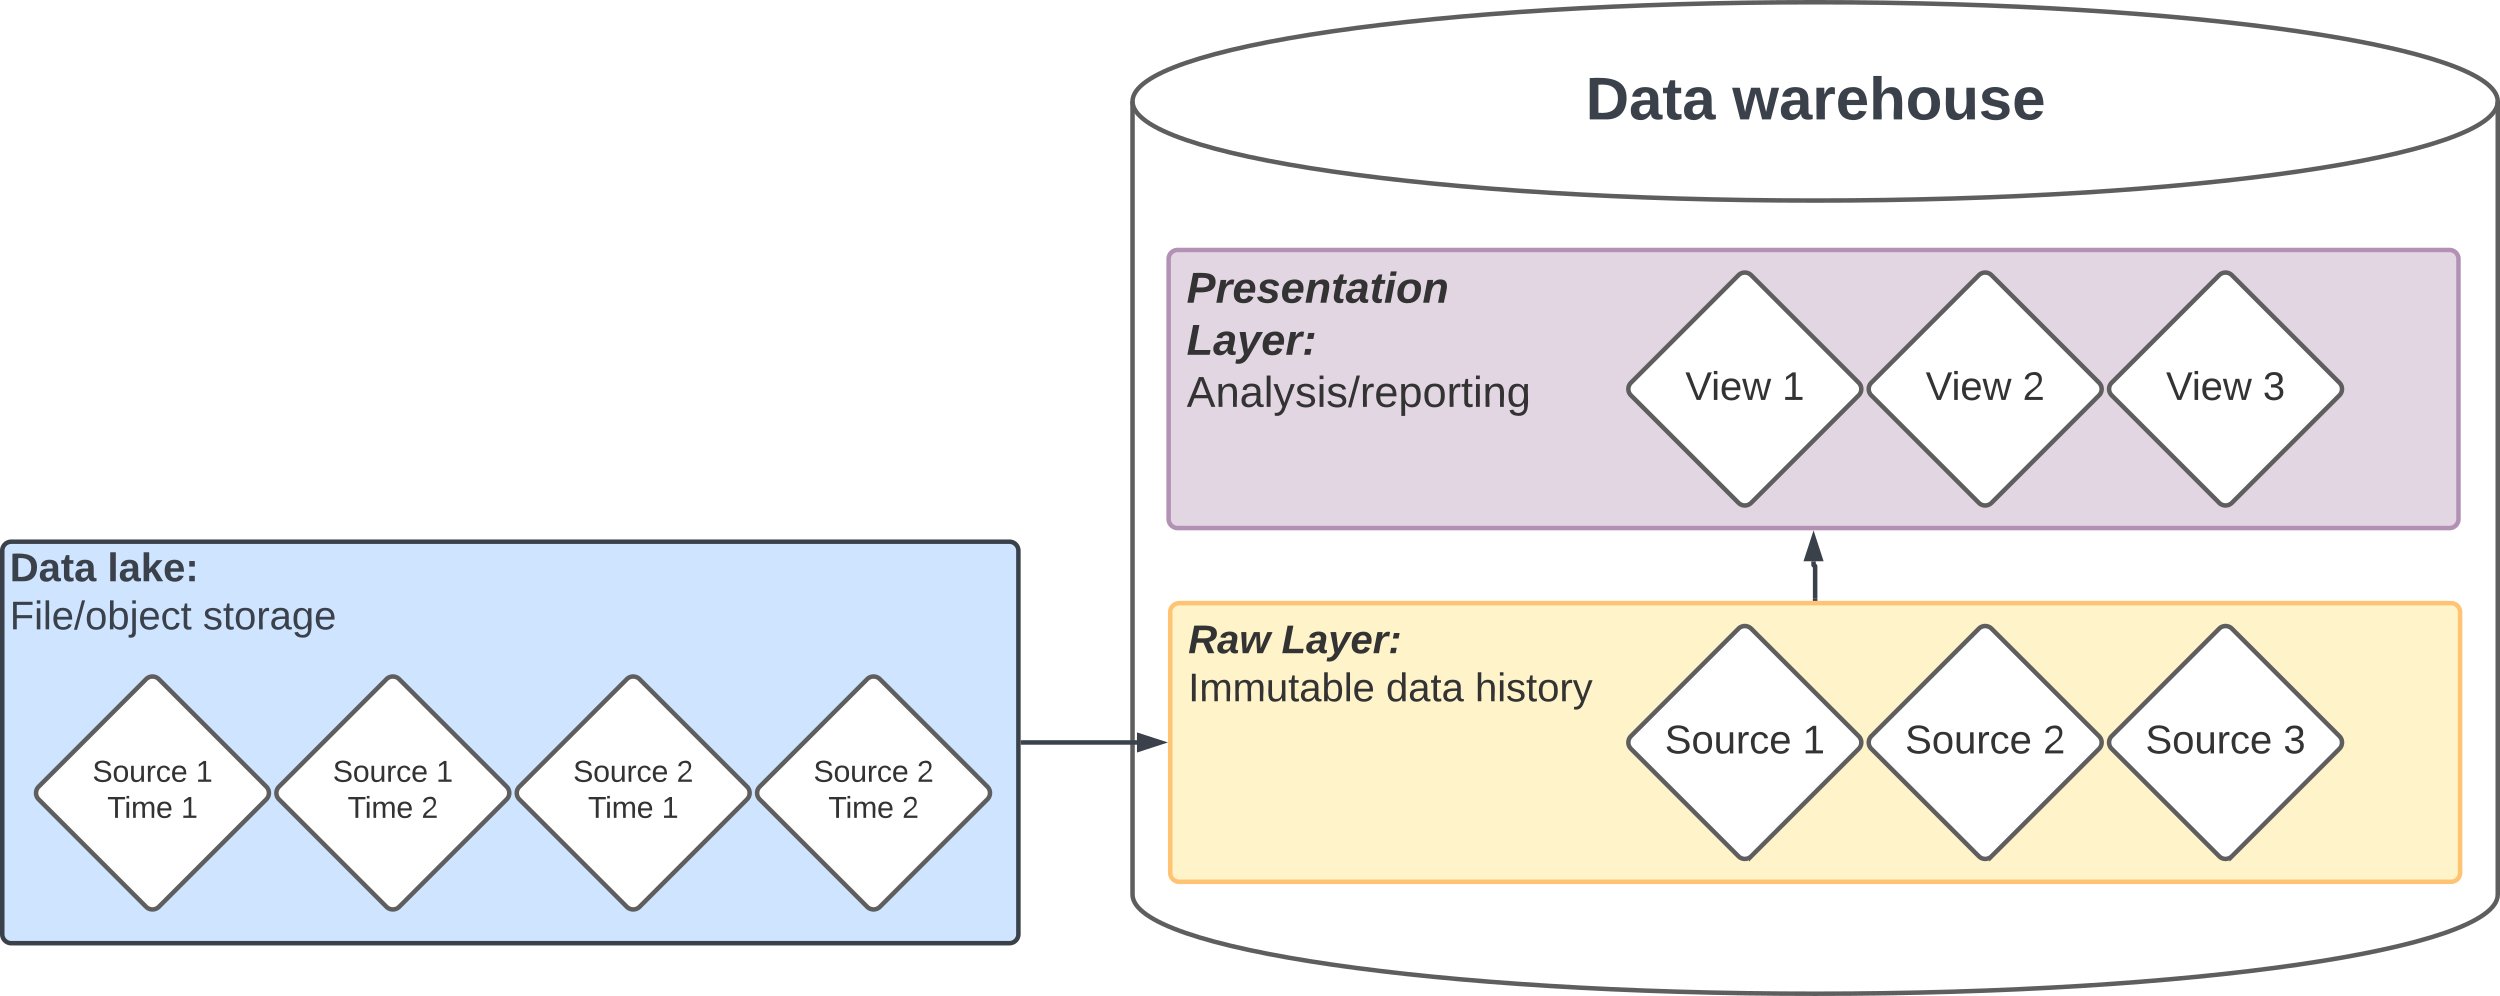 <svg xmlns="http://www.w3.org/2000/svg" xmlns:xlink="http://www.w3.org/1999/xlink" xmlns:lucid="lucid" width="1664.2" height="663"><g transform="translate(-138.5 21.5)" lucid:page-tab-id=".20rf-HGUcjA"><path d="M0-500h2000v1500H0z" fill="#fff"/><path d="M1801.2 574c0 36.45-203.44 66-454.4 66-250.95 0-454.4-29.55-454.4-66V46c0-36.45 203.45-66 454.4-66 250.96 0 454.4 29.55 454.4 66z" stroke="#5e5e5e" stroke-width="3" fill="#fff"/><path d="M1801.2 46c0 36.45-203.44 66-454.4 66-250.95 0-454.4-29.55-454.4-66" stroke="#5e5e5e" stroke-width="3" fill="none"/><path d="M917.48 386a6 6 0 0 1 6-6h846.64a6 6 0 0 1 6 6v173.5a6 6 0 0 1-6 6H923.48a6 6 0 0 1-6-6z" stroke="#ffc374" stroke-width="3" fill="#ffeca9" fill-opacity=".61"/><use xlink:href="#a" transform="matrix(1,0,0,1,929.482,392) translate(0 21.333)"/><use xlink:href="#b" transform="matrix(1,0,0,1,929.482,392) translate(62.148 21.333)"/><use xlink:href="#c" transform="matrix(1,0,0,1,929.482,392) translate(0 53.333)"/><use xlink:href="#d" transform="matrix(1,0,0,1,929.482,392) translate(131.63 53.333)"/><use xlink:href="#e" transform="matrix(1,0,0,1,929.482,392) translate(190.889 53.333)"/><path d="M916.43 150.9a6 6 0 0 1 6-6h846.64a6 6 0 0 1 6 6v173.12a6 6 0 0 1-6 6H922.43a6 6 0 0 1-6-6z" stroke="#b391b5" stroke-width="3" fill="#d1bcd2" fill-opacity=".61"/><use xlink:href="#f" transform="matrix(1,0,0,1,928.431,156.913) translate(0 23.111)"/><use xlink:href="#g" transform="matrix(1,0,0,1,928.431,156.913) translate(0 57.778)"/><use xlink:href="#h" transform="matrix(1,0,0,1,928.431,156.913) translate(0 92.444)"/><path d="M1295.76 161.7a6 6 0 0 1 8.48 0l71.52 71.52a6 6 0 0 1 0 8.5l-71.52 71.5a6 6 0 0 1-8.48 0l-71.52-71.5a6 6 0 0 1 0-8.5z" stroke="#5e5e5e" stroke-width="3" fill="#fff"/><use xlink:href="#i" transform="matrix(1,0,0,1,1225,162.467) translate(35.338 82.271)"/><use xlink:href="#j" transform="matrix(1,0,0,1,1225,162.467) translate(99.857 82.271)"/><path d="M1455.76 161.7a6 6 0 0 1 8.48 0l71.52 71.52a6 6 0 0 1 0 8.5l-71.52 71.5a6 6 0 0 1-8.48 0l-71.52-71.5a6 6 0 0 1 0-8.5z" stroke="#5e5e5e" stroke-width="3" fill="#fff"/><use xlink:href="#i" transform="matrix(1,0,0,1,1385,162.467) translate(35.338 82.271)"/><use xlink:href="#k" transform="matrix(1,0,0,1,1385,162.467) translate(99.857 82.271)"/><path d="M1615.76 161.7a6 6 0 0 1 8.48 0l71.52 71.52a6 6 0 0 1 0 8.5l-71.52 71.5a6 6 0 0 1-8.48 0l-71.52-71.5a6 6 0 0 1 0-8.5z" stroke="#5e5e5e" stroke-width="3" fill="#fff"/><use xlink:href="#i" transform="matrix(1,0,0,1,1545,162.467) translate(35.338 82.271)"/><use xlink:href="#l" transform="matrix(1,0,0,1,1545,162.467) translate(99.857 82.271)"/><path d="M1295.76 397a6 6 0 0 1 8.48 0l71.52 71.5a6 6 0 0 1 0 8.5l-71.52 71.5a6 6 0 0 1-8.48 0l-71.52-71.5a6 6 0 0 1 0-8.5z" stroke="#5e5e5e" stroke-width="3" fill="#fff"/><use xlink:href="#m" transform="matrix(1,0,0,1,1225,397.742) translate(21.709 82.271)"/><use xlink:href="#j" transform="matrix(1,0,0,1,1225,397.742) translate(113.486 82.271)"/><path d="M1455.76 397a6 6 0 0 1 8.48 0l71.52 71.5a6 6 0 0 1 0 8.5l-71.52 71.5a6 6 0 0 1-8.48 0l-71.52-71.5a6 6 0 0 1 0-8.5z" stroke="#5e5e5e" stroke-width="3" fill="#fff"/><use xlink:href="#m" transform="matrix(1,0,0,1,1385,397.742) translate(21.709 82.271)"/><use xlink:href="#k" transform="matrix(1,0,0,1,1385,397.742) translate(113.486 82.271)"/><path d="M1615.76 397a6 6 0 0 1 8.48 0l71.52 71.5a6 6 0 0 1 0 8.5l-71.52 71.5a6 6 0 0 1-8.48 0l-71.52-71.5a6 6 0 0 1 0-8.5z" stroke="#5e5e5e" stroke-width="3" fill="#fff"/><use xlink:href="#m" transform="matrix(1,0,0,1,1545,397.742) translate(21.709 82.271)"/><use xlink:href="#l" transform="matrix(1,0,0,1,1545,397.742) translate(113.486 82.271)"/><path d="M1346.8 377v-21.46a.53.53 0 0 0-.52-.53.53.53 0 0 1-.53-.5v-2.36" stroke="#3a414a" stroke-width="3" fill="none"/><path d="M1348.28 378.5h-2.95v-1.54h2.95z" stroke="#3a414a" stroke-width=".05" fill="#3a414a"/><path d="M1345.75 336.38l4.64 14.26h-9.28z" stroke="#3a414a" stroke-width="3" fill="#3a414a"/><path d="M1163.63 26a6 6 0 0 1 6-6h354.34a6 6 0 0 1 6 6v48a6 6 0 0 1-6 6h-354.34a6 6 0 0 1-6-6z" fill="none"/><use xlink:href="#n" transform="matrix(1,0,0,1,1163.634,20) translate(30.444 38)"/><use xlink:href="#o" transform="matrix(1,0,0,1,1163.634,20) translate(128 38)"/><path d="M819.43 472.74h75.93" stroke="#3a414a" stroke-width="3" fill="none"/><path d="M819.47 474.22h-1.54v-2.95h1.54z" stroke="#3a414a" stroke-width=".05" fill="#3a414a"/><path d="M911.13 472.74l-14.27 4.64v-9.27z" stroke="#3a414a" stroke-width="3" fill="#3a414a"/><path d="M140 345.1a6 6 0 0 1 6-6h664.43a6 6 0 0 1 6 6v255.27a6 6 0 0 1-6 6H146a6 6 0 0 1-6-6z" stroke="#3a414a" stroke-width="3" fill="#cfe4ff"/><g><use xlink:href="#p" transform="matrix(1,0,0,1,145,344.113) translate(0 21.333)"/><use xlink:href="#q" transform="matrix(1,0,0,1,145,344.113) translate(65.037 21.333)"/><use xlink:href="#r" transform="matrix(1,0,0,1,145,344.113) translate(0 53.333)"/><use xlink:href="#s" transform="matrix(1,0,0,1,145,344.113) translate(128.593 53.333)"/></g><path d="M235.76 430.6a6 6 0 0 1 8.48 0l71.52 71.53a6 6 0 0 1 0 8.48l-71.52 71.53a6 6 0 0 1-8.48 0l-71.52-71.52a6 6 0 0 1 0-8.47z" stroke="#5e5e5e" stroke-width="3" fill="#fff"/><g><use xlink:href="#t" transform="matrix(1,0,0,1,165,431.371) translate(35.033 67.562)"/><use xlink:href="#u" transform="matrix(1,0,0,1,165,431.371) translate(103.866 67.562)"/><use xlink:href="#v" transform="matrix(1,0,0,1,165,431.371) translate(44.894 91.562)"/><use xlink:href="#w" transform="matrix(1,0,0,1,165,431.371) translate(94.005 91.562)"/></g><path d="M395.76 430.6a6 6 0 0 1 8.48 0l71.52 71.53a6 6 0 0 1 0 8.48l-71.52 71.53a6 6 0 0 1-8.48 0l-71.52-71.52a6 6 0 0 1 0-8.47z" stroke="#5e5e5e" stroke-width="3" fill="#fff"/><g><use xlink:href="#t" transform="matrix(1,0,0,1,325,431.371) translate(35.033 67.562)"/><use xlink:href="#u" transform="matrix(1,0,0,1,325,431.371) translate(103.866 67.562)"/><use xlink:href="#v" transform="matrix(1,0,0,1,325,431.371) translate(44.894 91.562)"/><use xlink:href="#x" transform="matrix(1,0,0,1,325,431.371) translate(94.005 91.562)"/></g><path d="M555.76 430.6a6 6 0 0 1 8.48 0l71.52 71.53a6 6 0 0 1 0 8.48l-71.52 71.53a6 6 0 0 1-8.48 0l-71.52-71.52a6 6 0 0 1 0-8.47z" stroke="#5e5e5e" stroke-width="3" fill="#fff"/><g><use xlink:href="#t" transform="matrix(1,0,0,1,485,431.371) translate(35.033 67.562)"/><use xlink:href="#y" transform="matrix(1,0,0,1,485,431.371) translate(103.866 67.562)"/><use xlink:href="#v" transform="matrix(1,0,0,1,485,431.371) translate(44.894 91.562)"/><use xlink:href="#w" transform="matrix(1,0,0,1,485,431.371) translate(94.005 91.562)"/></g><path d="M715.76 430.6a6 6 0 0 1 8.48 0l71.52 71.53a6 6 0 0 1 0 8.48l-71.52 71.53a6 6 0 0 1-8.48 0l-71.52-71.52a6 6 0 0 1 0-8.47z" stroke="#5e5e5e" stroke-width="3" fill="#fff"/><g><use xlink:href="#t" transform="matrix(1,0,0,1,645,431.371) translate(35.033 67.562)"/><use xlink:href="#y" transform="matrix(1,0,0,1,645,431.371) translate(103.866 67.562)"/><use xlink:href="#v" transform="matrix(1,0,0,1,645,431.371) translate(44.894 91.562)"/><use xlink:href="#x" transform="matrix(1,0,0,1,645,431.371) translate(94.005 91.562)"/></g><defs><path fill="#333" d="M258-177c0 46-32 67-71 75L235 0h-57l-41-94H76L58 0H6l48-248c89 2 204-19 204 71zm-53 3c0-46-63-30-107-33l-14 73c51-2 120 13 121-40" id="z"/><path fill="#333" d="M166-52c-4 17 5 29 24 23l-3 27c-30 11-74 1-67-34C105-15 91 4 56 4 23 4 3-15 2-49c0-64 63-67 128-67 10-22 3-53-29-45-13 3-22 10-25 24l-46-5c5-64 156-77 153 0-1 33-11 60-17 90zM97-88c-44-9-64 57-19 57 31 0 42-28 47-57H97" id="A"/><path fill="#333" d="M212 0h-52l-8-156L82 0H30L17-190h46l2 145 66-145h53l8 145 60-145h47" id="B"/><g id="a"><use transform="matrix(0.074,0,0,0.074,0,0)" xlink:href="#z"/><use transform="matrix(0.074,0,0,0.074,19.185,0)" xlink:href="#A"/><use transform="matrix(0.074,0,0,0.074,34,0)" xlink:href="#B"/></g><path fill="#333" d="M6 0l48-248h52L66-40h133l-8 40H6" id="C"/><path fill="#333" d="M100 10C77 47 50 87-15 72l7-35c37 9 51-18 65-41L20-190h51L89-44l73-146h53" id="D"/><path fill="#333" d="M114-194c63-2 87 48 72 110H63c-3 28 1 55 31 54 21-1 32-13 37-29l44 13C160-14 137 4 91 4 41 4 11-22 11-73c0-71 33-119 103-121zm30 77c14-47-50-61-67-22-3 6-6 13-8 22h75" id="E"/><path fill="#333" d="M84-151c13-25 34-51 72-40l-8 41C67-170 71-64 56 0H6l36-190h47" id="F"/><path fill="#333" d="M41-132l10-50h51l-10 50H41zM16 0l9-49h51L66 0H16" id="G"/><g id="b"><use transform="matrix(0.074,0,0,0.074,0,0)" xlink:href="#C"/><use transform="matrix(0.074,0,0,0.074,16.222,0)" xlink:href="#A"/><use transform="matrix(0.074,0,0,0.074,31.037,0)" xlink:href="#D"/><use transform="matrix(0.074,0,0,0.074,45.852,0)" xlink:href="#E"/><use transform="matrix(0.074,0,0,0.074,60.667,0)" xlink:href="#F"/><use transform="matrix(0.074,0,0,0.074,71.037,0)" xlink:href="#G"/></g><path fill="#333" d="M33 0v-248h34V0H33" id="H"/><path fill="#333" d="M210-169c-67 3-38 105-44 169h-31v-121c0-29-5-50-35-48C34-165 62-65 56 0H25l-1-190h30c1 10-1 24 2 32 10-44 99-50 107 0 11-21 27-35 58-36 85-2 47 119 55 194h-31v-121c0-29-5-49-35-48" id="I"/><path fill="#333" d="M84 4C-5 8 30-112 23-190h32v120c0 31 7 50 39 49 72-2 45-101 50-169h31l1 190h-30c-1-10 1-25-2-33-11 22-28 36-60 37" id="J"/><path fill="#333" d="M59-47c-2 24 18 29 38 22v24C64 9 27 4 27-40v-127H5v-23h24l9-43h21v43h35v23H59v120" id="K"/><path fill="#333" d="M141-36C126-15 110 5 73 4 37 3 15-17 15-53c-1-64 63-63 125-63 3-35-9-54-41-54-24 1-41 7-42 31l-33-3c5-37 33-52 76-52 45 0 72 20 72 64v82c-1 20 7 32 28 27v20c-31 9-61-2-59-35zM48-53c0 20 12 33 32 33 41-3 63-29 60-74-43 2-92-5-92 41" id="L"/><path fill="#333" d="M115-194c53 0 69 39 70 98 0 66-23 100-70 100C84 3 66-7 56-30L54 0H23l1-261h32v101c10-23 28-34 59-34zm-8 174c40 0 45-34 45-75 0-40-5-75-45-74-42 0-51 32-51 76 0 43 10 73 51 73" id="M"/><path fill="#333" d="M24 0v-261h32V0H24" id="N"/><path fill="#333" d="M100-194c63 0 86 42 84 106H49c0 40 14 67 53 68 26 1 43-12 49-29l28 8c-11 28-37 45-77 45C44 4 14-33 15-96c1-61 26-98 85-98zm52 81c6-60-76-77-97-28-3 7-6 17-6 28h103" id="O"/><g id="c"><use transform="matrix(0.074,0,0,0.074,0,0)" xlink:href="#H"/><use transform="matrix(0.074,0,0,0.074,7.407,0)" xlink:href="#I"/><use transform="matrix(0.074,0,0,0.074,29.556,0)" xlink:href="#I"/><use transform="matrix(0.074,0,0,0.074,51.704,0)" xlink:href="#J"/><use transform="matrix(0.074,0,0,0.074,66.519,0)" xlink:href="#K"/><use transform="matrix(0.074,0,0,0.074,73.926,0)" xlink:href="#L"/><use transform="matrix(0.074,0,0,0.074,88.741,0)" xlink:href="#M"/><use transform="matrix(0.074,0,0,0.074,103.556,0)" xlink:href="#N"/><use transform="matrix(0.074,0,0,0.074,109.407,0)" xlink:href="#O"/></g><path fill="#333" d="M85-194c31 0 48 13 60 33l-1-100h32l1 261h-30c-2-10 0-23-3-31C134-8 116 4 85 4 32 4 16-35 15-94c0-66 23-100 70-100zm9 24c-40 0-46 34-46 75 0 40 6 74 45 74 42 0 51-32 51-76 0-42-9-74-50-73" id="P"/><g id="d"><use transform="matrix(0.074,0,0,0.074,0,0)" xlink:href="#P"/><use transform="matrix(0.074,0,0,0.074,14.815,0)" xlink:href="#L"/><use transform="matrix(0.074,0,0,0.074,29.63,0)" xlink:href="#K"/><use transform="matrix(0.074,0,0,0.074,37.037,0)" xlink:href="#L"/></g><path fill="#333" d="M106-169C34-169 62-67 57 0H25v-261h32l-1 103c12-21 28-36 61-36 89 0 53 116 60 194h-32v-121c2-32-8-49-39-48" id="Q"/><path fill="#333" d="M24-231v-30h32v30H24zM24 0v-190h32V0H24" id="R"/><path fill="#333" d="M135-143c-3-34-86-38-87 0 15 53 115 12 119 90S17 21 10-45l28-5c4 36 97 45 98 0-10-56-113-15-118-90-4-57 82-63 122-42 12 7 21 19 24 35" id="S"/><path fill="#333" d="M100-194c62-1 85 37 85 99 1 63-27 99-86 99S16-35 15-95c0-66 28-99 85-99zM99-20c44 1 53-31 53-75 0-43-8-75-51-75s-53 32-53 75 10 74 51 75" id="T"/><path fill="#333" d="M114-163C36-179 61-72 57 0H25l-1-190h30c1 12-1 29 2 39 6-27 23-49 58-41v29" id="U"/><path fill="#333" d="M179-190L93 31C79 59 56 82 12 73V49c39 6 53-20 64-50L1-190h34L92-34l54-156h33" id="V"/><g id="e"><use transform="matrix(0.074,0,0,0.074,0,0)" xlink:href="#Q"/><use transform="matrix(0.074,0,0,0.074,14.815,0)" xlink:href="#R"/><use transform="matrix(0.074,0,0,0.074,20.667,0)" xlink:href="#S"/><use transform="matrix(0.074,0,0,0.074,34,0)" xlink:href="#K"/><use transform="matrix(0.074,0,0,0.074,41.407,0)" xlink:href="#T"/><use transform="matrix(0.074,0,0,0.074,56.222,0)" xlink:href="#U"/><use transform="matrix(0.074,0,0,0.074,65.037,0)" xlink:href="#V"/></g><path fill="#333" d="M241-173c-1 82-78 91-166 86L58 0H6l48-248c87 0 188-12 187 75zm-53 2c0-43-48-36-90-36l-15 80c50 0 105 7 105-44" id="W"/><path fill="#333" d="M144-137c-1-29-70-35-71-2 16 41 103 10 103 80C176 9 79 16 32-9 18-17 9-31 4-48l44-6c3 32 80 36 82 1-15-42-103-11-103-82 0-77 157-79 161-8" id="X"/><path fill="#333" d="M151-194c95 0 34 128 28 194h-49l25-134c0-29-45-25-59-9C67-111 69-48 56 0H6l36-190h47l-4 32c15-20 33-36 66-36" id="Y"/><path fill="#333" d="M72-63c-8 23 5 39 32 30L98-1C54 14 12-6 23-64l18-93H15l7-33h28l24-45h31l-8 45h35l-6 33H90" id="Z"/><path fill="#333" d="M50-224l7-37h49l-7 37H50zM6 0l37-190h49L55 0H6" id="aa"/><path fill="#333" d="M124-194c51 0 84 22 84 74C207-44 167 4 94 4 43 4 11-23 11-74c0-74 41-120 113-120zM99-30c46 0 58-42 58-86 0-27-11-44-37-44-44 0-55 40-57 84-1 27 10 45 36 46" id="ab"/><g id="f"><use transform="matrix(0.08,0,0,0.08,0,0)" xlink:href="#W"/><use transform="matrix(0.08,0,0,0.08,19.259,0)" xlink:href="#F"/><use transform="matrix(0.08,0,0,0.08,30.494,0)" xlink:href="#E"/><use transform="matrix(0.08,0,0,0.08,46.543,0)" xlink:href="#X"/><use transform="matrix(0.08,0,0,0.08,62.593,0)" xlink:href="#E"/><use transform="matrix(0.08,0,0,0.08,78.642,0)" xlink:href="#Y"/><use transform="matrix(0.08,0,0,0.08,96.216,0)" xlink:href="#Z"/><use transform="matrix(0.08,0,0,0.08,105.765,0)" xlink:href="#A"/><use transform="matrix(0.08,0,0,0.08,121.815,0)" xlink:href="#Z"/><use transform="matrix(0.08,0,0,0.08,131.364,0)" xlink:href="#aa"/><use transform="matrix(0.08,0,0,0.08,139.389,0)" xlink:href="#ab"/><use transform="matrix(0.08,0,0,0.08,156.963,0)" xlink:href="#Y"/></g><g id="g"><use transform="matrix(0.08,0,0,0.08,0,0)" xlink:href="#C"/><use transform="matrix(0.08,0,0,0.08,17.574,0)" xlink:href="#A"/><use transform="matrix(0.08,0,0,0.08,33.623,0)" xlink:href="#D"/><use transform="matrix(0.08,0,0,0.08,49.673,0)" xlink:href="#E"/><use transform="matrix(0.08,0,0,0.08,65.722,0)" xlink:href="#F"/><use transform="matrix(0.08,0,0,0.08,76.957,0)" xlink:href="#G"/></g><path fill="#333" d="M205 0l-28-72H64L36 0H1l101-248h38L239 0h-34zm-38-99l-47-123c-12 45-31 82-46 123h93" id="ac"/><path fill="#333" d="M117-194c89-4 53 116 60 194h-32v-121c0-31-8-49-39-48C34-167 62-67 57 0H25l-1-190h30c1 10-1 24 2 32 11-22 29-35 61-36" id="ad"/><path fill="#333" d="M0 4l72-265h28L28 4H0" id="ae"/><path fill="#333" d="M115-194c55 1 70 41 70 98S169 2 115 4C84 4 66-9 55-30l1 105H24l-1-265h31l2 30c10-21 28-34 59-34zm-8 174c40 0 45-34 45-75s-6-73-45-74c-42 0-51 32-51 76 0 43 10 73 51 73" id="af"/><path fill="#333" d="M177-190C167-65 218 103 67 71c-23-6-38-20-44-43l32-5c15 47 100 32 89-28v-30C133-14 115 1 83 1 29 1 15-40 15-95c0-56 16-97 71-98 29-1 48 16 59 35 1-10 0-23 2-32h30zM94-22c36 0 50-32 50-73 0-42-14-75-50-75-39 0-46 34-46 75s6 73 46 73" id="ag"/><g id="h"><use transform="matrix(0.08,0,0,0.08,0,0)" xlink:href="#ac"/><use transform="matrix(0.08,0,0,0.08,19.259,0)" xlink:href="#ad"/><use transform="matrix(0.08,0,0,0.08,35.309,0)" xlink:href="#L"/><use transform="matrix(0.08,0,0,0.08,51.358,0)" xlink:href="#N"/><use transform="matrix(0.08,0,0,0.08,57.698,0)" xlink:href="#V"/><use transform="matrix(0.08,0,0,0.08,72.142,0)" xlink:href="#S"/><use transform="matrix(0.08,0,0,0.08,86.586,0)" xlink:href="#R"/><use transform="matrix(0.08,0,0,0.08,92.926,0)" xlink:href="#S"/><use transform="matrix(0.08,0,0,0.08,107.37,0)" xlink:href="#ae"/><use transform="matrix(0.08,0,0,0.08,115.395,0)" xlink:href="#U"/><use transform="matrix(0.08,0,0,0.08,124.944,0)" xlink:href="#O"/><use transform="matrix(0.08,0,0,0.08,140.994,0)" xlink:href="#af"/><use transform="matrix(0.08,0,0,0.08,157.043,0)" xlink:href="#T"/><use transform="matrix(0.08,0,0,0.08,173.093,0)" xlink:href="#U"/><use transform="matrix(0.08,0,0,0.08,182.642,0)" xlink:href="#K"/><use transform="matrix(0.08,0,0,0.08,190.667,0)" xlink:href="#R"/><use transform="matrix(0.08,0,0,0.08,197.006,0)" xlink:href="#ad"/><use transform="matrix(0.08,0,0,0.08,213.056,0)" xlink:href="#ag"/></g><path fill="#333" d="M137 0h-34L2-248h35l83 218 83-218h36" id="ah"/><path fill="#333" d="M206 0h-36l-40-164L89 0H53L-1-190h32L70-26l43-164h34l41 164 42-164h31" id="ai"/><g id="i"><use transform="matrix(0.074,0,0,0.074,0,0)" xlink:href="#ah"/><use transform="matrix(0.074,0,0,0.074,17.259,0)" xlink:href="#R"/><use transform="matrix(0.074,0,0,0.074,23.111,0)" xlink:href="#O"/><use transform="matrix(0.074,0,0,0.074,37.926,0)" xlink:href="#ai"/></g><path fill="#333" d="M27 0v-27h64v-190l-56 39v-29l58-41h29v221h61V0H27" id="aj"/><use transform="matrix(0.074,0,0,0.074,0,0)" xlink:href="#aj" id="j"/><path fill="#333" d="M101-251c82-7 93 87 43 132L82-64C71-53 59-42 53-27h129V0H18c2-99 128-94 128-182 0-28-16-43-45-43s-46 15-49 41l-32-3c6-41 34-60 81-64" id="ak"/><use transform="matrix(0.074,0,0,0.074,0,0)" xlink:href="#ak" id="k"/><path fill="#333" d="M126-127c33 6 58 20 58 59 0 88-139 92-164 29-3-8-5-16-6-25l32-3c6 27 21 44 54 44 32 0 52-15 52-46 0-38-36-46-79-43v-28c39 1 72-4 72-42 0-27-17-43-46-43-28 0-47 15-49 41l-32-3c6-42 35-63 81-64 48-1 79 21 79 65 0 36-21 52-52 59" id="al"/><use transform="matrix(0.074,0,0,0.074,0,0)" xlink:href="#al" id="l"/><path fill="#333" d="M185-189c-5-48-123-54-124 2 14 75 158 14 163 119 3 78-121 87-175 55-17-10-28-26-33-46l33-7c5 56 141 63 141-1 0-78-155-14-162-118-5-82 145-84 179-34 5 7 8 16 11 25" id="am"/><path fill="#333" d="M96-169c-40 0-48 33-48 73s9 75 48 75c24 0 41-14 43-38l32 2c-6 37-31 61-74 61-59 0-76-41-82-99-10-93 101-131 147-64 4 7 5 14 7 22l-32 3c-4-21-16-35-41-35" id="an"/><g id="m"><use transform="matrix(0.074,0,0,0.074,0,0)" xlink:href="#am"/><use transform="matrix(0.074,0,0,0.074,17.778,0)" xlink:href="#T"/><use transform="matrix(0.074,0,0,0.074,32.593,0)" xlink:href="#J"/><use transform="matrix(0.074,0,0,0.074,47.407,0)" xlink:href="#U"/><use transform="matrix(0.074,0,0,0.074,56.222,0)" xlink:href="#an"/><use transform="matrix(0.074,0,0,0.074,69.556,0)" xlink:href="#O"/></g><path fill="#3a414a" d="M24-248c120-7 223 5 221 122C244-46 201 0 124 0H24v-248zM76-40c74 7 117-18 117-86 0-67-45-88-117-82v168" id="ao"/><path fill="#3a414a" d="M133-34C117-15 103 5 69 4 32 3 11-16 11-54c-1-60 55-63 116-61 1-26-3-47-28-47-18 1-26 9-28 27l-52-2c7-38 36-58 82-57s74 22 75 68l1 82c-1 14 12 18 25 15v27c-30 8-71 5-69-32zm-48 3c29 0 43-24 42-57-32 0-66-3-65 30 0 17 8 27 23 27" id="ap"/><path fill="#3a414a" d="M115-3C79 11 28 4 28-45v-112H4v-33h27l15-45h31v45h36v33H77v99c-1 23 16 31 38 25v30" id="aq"/><g id="n"><use transform="matrix(0.111,0,0,0.111,0,0)" xlink:href="#ao"/><use transform="matrix(0.111,0,0,0.111,28.778,0)" xlink:href="#ap"/><use transform="matrix(0.111,0,0,0.111,51,0)" xlink:href="#aq"/><use transform="matrix(0.111,0,0,0.111,64.222,0)" xlink:href="#ap"/></g><path fill="#3a414a" d="M231 0h-52l-39-155L100 0H48L-1-190h46L77-45c9-52 24-97 36-145h53l37 145 32-145h46" id="ar"/><path fill="#3a414a" d="M135-150c-39-12-60 13-60 57V0H25l-1-190h47c2 13-1 29 3 40 6-28 27-53 61-41v41" id="as"/><path fill="#3a414a" d="M185-48c-13 30-37 53-82 52C43 2 14-33 14-96s30-98 90-98c62 0 83 45 84 108H66c0 31 8 55 39 56 18 0 30-7 34-22zm-45-69c5-46-57-63-70-21-2 6-4 13-4 21h74" id="at"/><path fill="#3a414a" d="M114-157C55-157 80-60 75 0H25v-261h50l-1 109c12-26 28-41 61-42 86-1 58 113 63 194h-50c-7-57 23-157-34-157" id="au"/><path fill="#3a414a" d="M110-194c64 0 96 36 96 99 0 64-35 99-97 99-61 0-95-36-95-99 0-62 34-99 96-99zm-1 164c35 0 45-28 45-65 0-40-10-65-43-65-34 0-45 26-45 65 0 36 10 65 43 65" id="av"/><path fill="#3a414a" d="M85 4C-2 5 27-109 22-190h50c7 57-23 150 33 157 60-5 35-97 40-157h50l1 190h-47c-2-12 1-28-3-38-12 25-28 42-61 42" id="aw"/><path fill="#3a414a" d="M137-138c1-29-70-34-71-4 15 46 118 7 119 86 1 83-164 76-172 9l43-7c4 19 20 25 44 25 33 8 57-30 24-41C81-84 22-81 20-136c-2-80 154-74 161-7" id="ax"/><g id="o"><use transform="matrix(0.111,0,0,0.111,0,0)" xlink:href="#ar"/><use transform="matrix(0.111,0,0,0.111,31.111,0)" xlink:href="#ap"/><use transform="matrix(0.111,0,0,0.111,53.333,0)" xlink:href="#as"/><use transform="matrix(0.111,0,0,0.111,68.889,0)" xlink:href="#at"/><use transform="matrix(0.111,0,0,0.111,91.111,0)" xlink:href="#au"/><use transform="matrix(0.111,0,0,0.111,115.444,0)" xlink:href="#av"/><use transform="matrix(0.111,0,0,0.111,139.778,0)" xlink:href="#aw"/><use transform="matrix(0.111,0,0,0.111,164.111,0)" xlink:href="#ax"/><use transform="matrix(0.111,0,0,0.111,186.333,0)" xlink:href="#at"/></g><g id="p"><use transform="matrix(0.074,0,0,0.074,0,0)" xlink:href="#ao"/><use transform="matrix(0.074,0,0,0.074,19.185,0)" xlink:href="#ap"/><use transform="matrix(0.074,0,0,0.074,34,0)" xlink:href="#aq"/><use transform="matrix(0.074,0,0,0.074,42.815,0)" xlink:href="#ap"/></g><path fill="#3a414a" d="M25 0v-261h50V0H25" id="ay"/><path fill="#3a414a" d="M147 0L96-86 75-71V0H25v-261h50v150l67-79h53l-66 74L201 0h-54" id="az"/><path fill="#3a414a" d="M35-132v-50h50v50H35zM35 0v-49h50V0H35" id="aA"/><g id="q"><use transform="matrix(0.074,0,0,0.074,0,0)" xlink:href="#ay"/><use transform="matrix(0.074,0,0,0.074,7.407,0)" xlink:href="#ap"/><use transform="matrix(0.074,0,0,0.074,22.222,0)" xlink:href="#az"/><use transform="matrix(0.074,0,0,0.074,37.037,0)" xlink:href="#at"/><use transform="matrix(0.074,0,0,0.074,51.852,0)" xlink:href="#aA"/></g><path fill="#3a414a" d="M63-220v92h138v28H63V0H30v-248h175v28H63" id="aB"/><path fill="#3a414a" d="M24-231v-30h32v30H24zM24 0v-190h32V0H24" id="aC"/><path fill="#3a414a" d="M24 0v-261h32V0H24" id="aD"/><path fill="#3a414a" d="M100-194c63 0 86 42 84 106H49c0 40 14 67 53 68 26 1 43-12 49-29l28 8c-11 28-37 45-77 45C44 4 14-33 15-96c1-61 26-98 85-98zm52 81c6-60-76-77-97-28-3 7-6 17-6 28h103" id="aE"/><path fill="#3a414a" d="M0 4l72-265h28L28 4H0" id="aF"/><path fill="#3a414a" d="M100-194c62-1 85 37 85 99 1 63-27 99-86 99S16-35 15-95c0-66 28-99 85-99zM99-20c44 1 53-31 53-75 0-43-8-75-51-75s-53 32-53 75 10 74 51 75" id="aG"/><path fill="#3a414a" d="M115-194c53 0 69 39 70 98 0 66-23 100-70 100C84 3 66-7 56-30L54 0H23l1-261h32v101c10-23 28-34 59-34zm-8 174c40 0 45-34 45-75 0-40-5-75-45-74-42 0-51 32-51 76 0 43 10 73 51 73" id="aH"/><path fill="#3a414a" d="M24-231v-30h32v30H24zM-9 49c24 4 33-6 33-30v-209h32V24c2 40-23 58-65 49V49" id="aI"/><path fill="#3a414a" d="M96-169c-40 0-48 33-48 73s9 75 48 75c24 0 41-14 43-38l32 2c-6 37-31 61-74 61-59 0-76-41-82-99-10-93 101-131 147-64 4 7 5 14 7 22l-32 3c-4-21-16-35-41-35" id="aJ"/><path fill="#3a414a" d="M59-47c-2 24 18 29 38 22v24C64 9 27 4 27-40v-127H5v-23h24l9-43h21v43h35v23H59v120" id="aK"/><g id="r"><use transform="matrix(0.074,0,0,0.074,0,0)" xlink:href="#aB"/><use transform="matrix(0.074,0,0,0.074,16.222,0)" xlink:href="#aC"/><use transform="matrix(0.074,0,0,0.074,22.074,0)" xlink:href="#aD"/><use transform="matrix(0.074,0,0,0.074,27.926,0)" xlink:href="#aE"/><use transform="matrix(0.074,0,0,0.074,42.741,0)" xlink:href="#aF"/><use transform="matrix(0.074,0,0,0.074,50.148,0)" xlink:href="#aG"/><use transform="matrix(0.074,0,0,0.074,64.963,0)" xlink:href="#aH"/><use transform="matrix(0.074,0,0,0.074,79.778,0)" xlink:href="#aI"/><use transform="matrix(0.074,0,0,0.074,85.63,0)" xlink:href="#aE"/><use transform="matrix(0.074,0,0,0.074,100.444,0)" xlink:href="#aJ"/><use transform="matrix(0.074,0,0,0.074,113.778,0)" xlink:href="#aK"/></g><path fill="#3a414a" d="M135-143c-3-34-86-38-87 0 15 53 115 12 119 90S17 21 10-45l28-5c4 36 97 45 98 0-10-56-113-15-118-90-4-57 82-63 122-42 12 7 21 19 24 35" id="aL"/><path fill="#3a414a" d="M114-163C36-179 61-72 57 0H25l-1-190h30c1 12-1 29 2 39 6-27 23-49 58-41v29" id="aM"/><path fill="#3a414a" d="M141-36C126-15 110 5 73 4 37 3 15-17 15-53c-1-64 63-63 125-63 3-35-9-54-41-54-24 1-41 7-42 31l-33-3c5-37 33-52 76-52 45 0 72 20 72 64v82c-1 20 7 32 28 27v20c-31 9-61-2-59-35zM48-53c0 20 12 33 32 33 41-3 63-29 60-74-43 2-92-5-92 41" id="aN"/><path fill="#3a414a" d="M177-190C167-65 218 103 67 71c-23-6-38-20-44-43l32-5c15 47 100 32 89-28v-30C133-14 115 1 83 1 29 1 15-40 15-95c0-56 16-97 71-98 29-1 48 16 59 35 1-10 0-23 2-32h30zM94-22c36 0 50-32 50-73 0-42-14-75-50-75-39 0-46 34-46 75s6 73 46 73" id="aO"/><g id="s"><use transform="matrix(0.074,0,0,0.074,0,0)" xlink:href="#aL"/><use transform="matrix(0.074,0,0,0.074,13.333,0)" xlink:href="#aK"/><use transform="matrix(0.074,0,0,0.074,20.741,0)" xlink:href="#aG"/><use transform="matrix(0.074,0,0,0.074,35.556,0)" xlink:href="#aM"/><use transform="matrix(0.074,0,0,0.074,44.37,0)" xlink:href="#aN"/><use transform="matrix(0.074,0,0,0.074,59.185,0)" xlink:href="#aO"/><use transform="matrix(0.074,0,0,0.074,74,0)" xlink:href="#aE"/></g><g id="t"><use transform="matrix(0.056,0,0,0.056,0,0)" xlink:href="#am"/><use transform="matrix(0.056,0,0,0.056,13.333,0)" xlink:href="#T"/><use transform="matrix(0.056,0,0,0.056,24.444,0)" xlink:href="#J"/><use transform="matrix(0.056,0,0,0.056,35.556,0)" xlink:href="#U"/><use transform="matrix(0.056,0,0,0.056,42.167,0)" xlink:href="#an"/><use transform="matrix(0.056,0,0,0.056,52.167,0)" xlink:href="#O"/></g><use transform="matrix(0.056,0,0,0.056,0,0)" xlink:href="#aj" id="u"/><path fill="#333" d="M127-220V0H93v-220H8v-28h204v28h-85" id="aP"/><g id="v"><use transform="matrix(0.056,0,0,0.056,0,0)" xlink:href="#aP"/><use transform="matrix(0.056,0,0,0.056,11.444,0)" xlink:href="#R"/><use transform="matrix(0.056,0,0,0.056,15.833,0)" xlink:href="#I"/><use transform="matrix(0.056,0,0,0.056,32.444,0)" xlink:href="#O"/></g><use transform="matrix(0.056,0,0,0.056,0,0)" xlink:href="#aj" id="w"/><use transform="matrix(0.056,0,0,0.056,0,0)" xlink:href="#ak" id="x"/><use transform="matrix(0.056,0,0,0.056,0,0)" xlink:href="#ak" id="y"/></defs></g></svg>